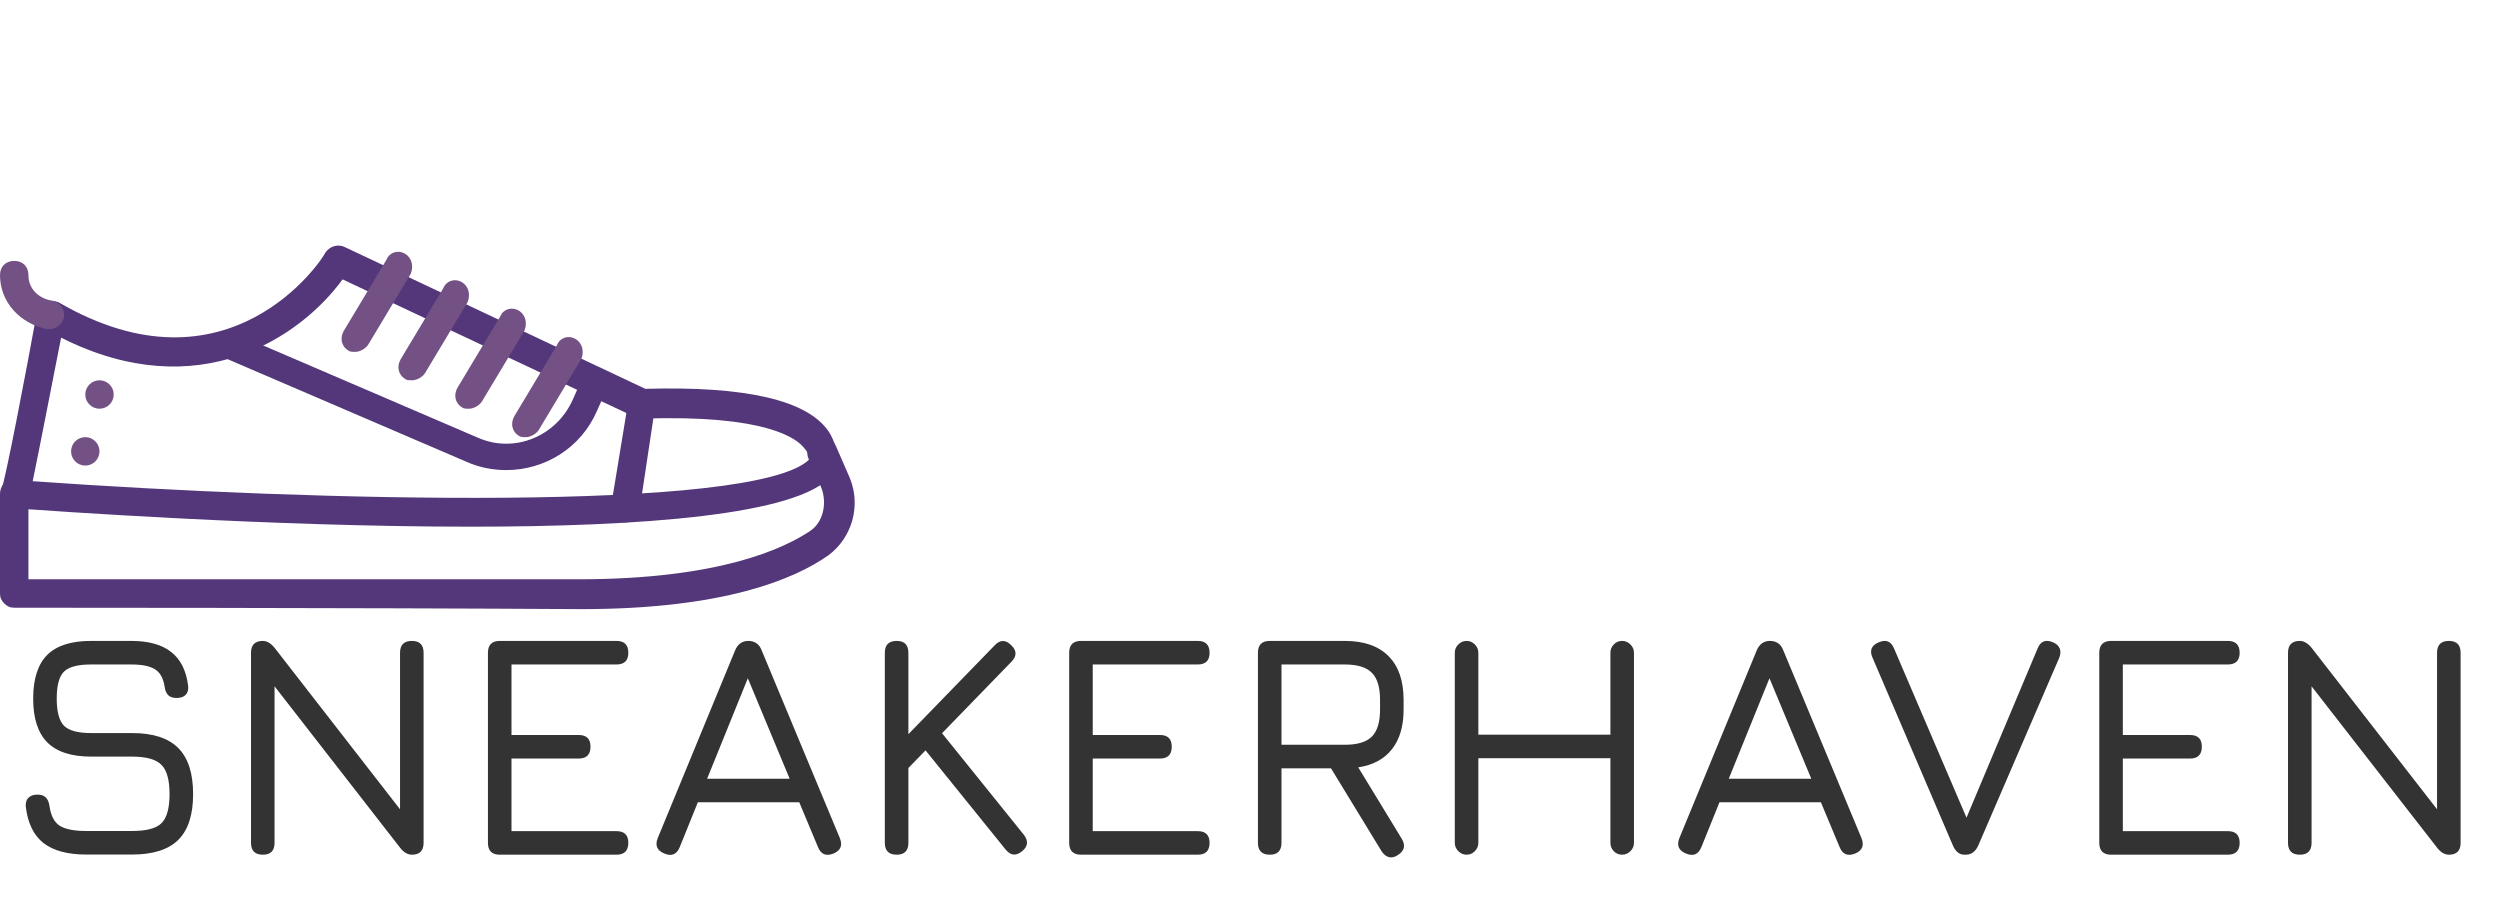 <svg width="234" height="86" viewBox="0 0 234 86" fill="none" xmlns="http://www.w3.org/2000/svg">
<g clip-path="url(#clip0_1_87)">
<path d="M9.313 38.256C10.047 38.256 10.643 37.66 10.643 36.926C10.643 36.191 10.047 35.595 9.313 35.595C8.578 35.595 7.982 36.191 7.982 36.926C7.982 37.66 8.578 38.256 9.313 38.256Z" fill="#735184"/>
<path d="M7.982 43.578C8.717 43.578 9.313 42.982 9.313 42.247C9.313 41.513 8.717 40.917 7.982 40.917C7.248 40.917 6.652 41.513 6.652 42.247C6.652 42.982 7.248 43.578 7.982 43.578Z" fill="#735184"/>
<path d="M77.562 40.385C75.567 37.458 69.846 36.127 60.4 36.394L32.196 23.09C31.53 22.823 30.865 23.09 30.466 23.622C30.2 24.287 21.419 37.591 5.455 28.278C5.056 28.145 4.656 28.145 4.257 28.278C3.858 28.411 3.592 28.81 3.459 29.209C2.395 35.063 0.532 44.775 0.133 45.839C1.72257e-05 46.239 1.72257e-05 46.638 0.133 47.037C0.399 47.303 0.798 47.569 1.197 47.569C5.056 47.835 25.277 49.298 44.036 49.298C59.868 49.298 74.768 48.234 77.828 44.509C77.961 44.376 78.094 44.243 78.094 44.11C78.227 43.844 78.76 42.247 77.562 40.385ZM3.06 45.041C3.725 41.848 5.056 34.93 5.721 31.604C18.626 38.123 28.204 31.471 32.063 26.149L59.469 39.054C59.735 39.187 59.868 39.187 60.134 39.187C71.709 38.788 74.635 41.05 75.3 41.981C75.7 42.38 75.7 42.779 75.7 43.046C70.511 47.968 29.269 46.904 3.06 45.041Z" fill="#53377A"/>
<path d="M79.558 44.775L78.227 41.715C77.961 41.183 77.429 40.917 76.897 40.917C76.099 40.917 75.567 41.449 75.567 42.247C75.567 42.513 75.567 42.779 75.7 42.913L76.897 45.706C77.429 47.17 77.03 48.899 75.833 49.697C73.438 51.294 67.451 54.221 54.147 54.221C35.788 54.221 8.914 54.221 2.661 54.221V46.238C2.661 45.44 2.129 44.908 1.331 44.908C0.532 44.908 0 45.44 0 46.239V55.551C0 55.95 0.133 56.217 0.399 56.483C0.665 56.748 0.931 56.882 1.33 56.882C1.33 56.882 33.26 56.882 54.413 57.015C67.717 57.015 74.369 54.221 77.562 51.959C79.691 50.363 80.622 47.436 79.558 44.775Z" fill="#53377A"/>
<path d="M60.267 36.527C59.602 36.394 58.937 36.926 58.803 37.591L57.207 47.303C57.207 47.303 57.207 47.436 57.207 47.569C57.207 48.367 57.739 48.899 58.537 48.899C59.203 48.899 59.735 48.367 59.868 47.702L61.331 37.99C61.464 37.325 60.932 36.66 60.267 36.527Z" fill="#53377A"/>
<path d="M37.916 23.755C37.251 23.356 36.453 23.622 36.187 24.287L32.196 30.939C31.797 31.604 31.93 32.402 32.595 32.801C32.728 32.934 32.994 32.934 33.26 32.934C33.659 32.934 34.191 32.668 34.457 32.269L38.449 25.617C38.715 24.952 38.582 24.154 37.916 23.755Z" fill="#735184"/>
<path d="M43.238 26.416C42.573 26.017 41.774 26.283 41.508 26.948L37.517 33.6C37.118 34.265 37.251 35.063 37.916 35.462C38.049 35.595 38.315 35.595 38.582 35.595C38.981 35.595 39.513 35.329 39.779 34.93L43.77 28.278C44.036 27.613 43.903 26.815 43.238 26.416Z" fill="#735184"/>
<path d="M48.56 29.076C47.894 28.677 47.096 28.943 46.83 29.608L42.839 36.261C42.44 36.926 42.573 37.724 43.238 38.123C43.371 38.256 43.637 38.256 43.903 38.256C44.302 38.256 44.834 37.99 45.101 37.591L49.092 30.939C49.358 30.274 49.225 29.476 48.56 29.076Z" fill="#735184"/>
<path d="M53.881 31.737C53.216 31.338 52.418 31.604 52.152 32.269L48.16 38.921C47.761 39.587 47.894 40.385 48.56 40.784C48.693 40.917 48.959 40.917 49.225 40.917C49.624 40.917 50.156 40.651 50.422 40.252L54.413 33.6C54.679 32.935 54.546 32.136 53.881 31.737Z" fill="#735184"/>
<path d="M4.922 28.145C3.858 28.012 2.661 27.214 2.661 25.75C2.661 24.952 2.129 24.42 1.33 24.42C0.532 24.42 0 24.952 0 25.75C0 28.278 1.863 30.274 4.39 30.806C4.523 30.806 4.523 30.806 4.656 30.806C5.322 30.806 5.854 30.274 5.987 29.742C6.12 28.943 5.588 28.278 4.922 28.145Z" fill="#735184"/>
<path d="M56.268 34.513C55.633 34.259 54.872 34.513 54.618 35.145L53.603 37.422C52.08 40.837 48.146 42.482 44.719 40.964L21.747 31.097C21.113 30.844 20.351 31.097 20.097 31.73C19.844 32.362 20.097 33.121 20.732 33.374L43.704 43.241C44.846 43.747 46.115 44 47.384 44C50.938 44 54.365 41.976 55.888 38.434L56.903 36.157C57.157 35.525 56.903 34.766 56.268 34.513Z" fill="#53377A"/>
</g>
<path d="M8.055 79.985C6.325 79.985 4.995 79.625 4.065 78.905C3.145 78.175 2.595 77.045 2.415 75.515C2.385 75.145 2.465 74.865 2.655 74.675C2.855 74.475 3.135 74.375 3.495 74.375C3.855 74.375 4.12 74.465 4.29 74.645C4.47 74.825 4.585 75.095 4.635 75.455C4.755 76.335 5.07 76.945 5.58 77.285C6.1 77.615 6.925 77.78 8.055 77.78H12.375C13.715 77.78 14.63 77.535 15.12 77.045C15.62 76.545 15.87 75.64 15.87 74.33C15.87 73 15.615 72.085 15.105 71.585C14.605 71.075 13.695 70.82 12.375 70.82H8.535C6.685 70.82 5.315 70.375 4.425 69.485C3.545 68.595 3.105 67.23 3.105 65.39C3.105 63.55 3.54 62.19 4.41 61.31C5.29 60.43 6.655 59.99 8.505 59.99H12.285C13.905 59.99 15.15 60.335 16.02 61.025C16.9 61.705 17.43 62.76 17.61 64.19C17.65 64.56 17.57 64.845 17.37 65.045C17.18 65.235 16.9 65.33 16.53 65.33C16.18 65.33 15.915 65.24 15.735 65.06C15.555 64.87 15.445 64.6 15.405 64.25C15.285 63.48 14.985 62.945 14.505 62.645C14.035 62.345 13.295 62.195 12.285 62.195H8.505C7.265 62.195 6.42 62.425 5.97 62.885C5.53 63.335 5.31 64.17 5.31 65.39C5.31 66.61 5.535 67.455 5.985 67.925C6.445 68.385 7.295 68.615 8.535 68.615H12.375C14.315 68.615 15.75 69.08 16.68 70.01C17.61 70.94 18.075 72.38 18.075 74.33C18.075 76.27 17.61 77.7 16.68 78.62C15.75 79.53 14.315 79.985 12.375 79.985H8.055ZM24.604 80C23.863 80 23.494 79.63 23.494 78.89V61.1C23.494 60.36 23.863 59.99 24.604 59.99C24.983 59.99 25.354 60.21 25.713 60.65L37.983 76.445H37.444V61.1C37.444 60.36 37.813 59.99 38.553 59.99C39.283 59.99 39.648 60.36 39.648 61.1V78.89C39.648 79.63 39.283 80 38.553 80C38.154 80 37.783 79.78 37.444 79.34L25.159 63.545H25.698V78.89C25.698 79.63 25.334 80 24.604 80ZM46.781 80C46.041 80 45.671 79.63 45.671 78.89V61.1C45.671 60.36 46.041 59.99 46.781 59.99H57.701C58.441 59.99 58.811 60.36 58.811 61.1C58.811 61.83 58.441 62.195 57.701 62.195H47.876V68.795H54.161C54.901 68.795 55.271 69.16 55.271 69.89C55.271 70.63 54.901 71 54.161 71H47.876V77.795H57.701C58.441 77.795 58.811 78.16 58.811 78.89C58.811 79.63 58.441 80 57.701 80H46.781ZM62.197 79.895C61.497 79.615 61.287 79.13 61.567 78.44L68.812 60.86C69.062 60.28 69.472 59.99 70.042 59.99H70.117C70.687 60.02 71.077 60.31 71.287 60.86L78.607 78.44C78.887 79.13 78.687 79.615 78.007 79.895C77.317 80.165 76.837 79.965 76.567 79.295L74.812 75.095H65.317L63.622 79.295C63.342 79.975 62.867 80.175 62.197 79.895ZM66.187 72.89H73.912L69.997 63.485L66.187 72.89ZM83.93 80C83.19 80 82.82 79.63 82.82 78.89V61.1C82.82 60.36 83.19 59.99 83.93 59.99C84.66 59.99 85.025 60.36 85.025 61.1V68.72L93.095 60.41C93.605 59.87 94.12 59.86 94.64 60.38C95.18 60.89 95.19 61.41 94.67 61.94L88.175 68.63L95.825 78.125C96.275 78.705 96.225 79.22 95.675 79.67C95.105 80.14 94.59 80.09 94.13 79.52L86.63 70.235L85.025 71.885V78.89C85.025 79.63 84.66 80 83.93 80ZM101.186 80C100.446 80 100.076 79.63 100.076 78.89V61.1C100.076 60.36 100.446 59.99 101.186 59.99H112.106C112.846 59.99 113.216 60.36 113.216 61.1C113.216 61.83 112.846 62.195 112.106 62.195H102.281V68.795H108.566C109.306 68.795 109.676 69.16 109.676 69.89C109.676 70.63 109.306 71 108.566 71H102.281V77.795H112.106C112.846 77.795 113.216 78.16 113.216 78.89C113.216 79.63 112.846 80 112.106 80H101.186ZM130.822 80.045C130.532 80.235 130.257 80.295 129.997 80.225C129.737 80.155 129.512 79.975 129.322 79.685L124.582 71.915H119.947V78.89C119.947 79.63 119.582 80 118.852 80C118.112 80 117.742 79.63 117.742 78.89V61.1C117.742 60.36 118.112 59.99 118.852 59.99H125.872C127.662 59.99 129.027 60.465 129.967 61.415C130.907 62.355 131.377 63.72 131.377 65.51V66.41C131.377 67.97 131.012 69.21 130.282 70.13C129.562 71.05 128.512 71.615 127.132 71.825L131.227 78.545C131.577 79.165 131.442 79.665 130.822 80.045ZM119.947 69.71H125.872C127.052 69.71 127.897 69.455 128.407 68.945C128.917 68.435 129.172 67.59 129.172 66.41V65.51C129.172 64.33 128.917 63.485 128.407 62.975C127.897 62.455 127.052 62.195 125.872 62.195H119.947V69.71ZM137.279 80C136.979 80 136.719 79.89 136.499 79.67C136.279 79.45 136.169 79.19 136.169 78.89V61.1C136.169 60.8 136.279 60.54 136.499 60.32C136.719 60.1 136.979 59.99 137.279 59.99C137.579 59.99 137.834 60.1 138.044 60.32C138.264 60.54 138.374 60.8 138.374 61.1V68.765H150.734V61.1C150.734 60.8 150.839 60.54 151.049 60.32C151.259 60.1 151.519 59.99 151.829 59.99C152.129 59.99 152.389 60.1 152.609 60.32C152.829 60.54 152.939 60.8 152.939 61.1V78.89C152.939 79.19 152.829 79.45 152.609 79.67C152.389 79.89 152.129 80 151.829 80C151.519 80 151.259 79.89 151.049 79.67C150.839 79.45 150.734 79.19 150.734 78.89V70.97H138.374V78.89C138.374 79.19 138.264 79.45 138.044 79.67C137.834 79.89 137.579 80 137.279 80ZM157.822 79.895C157.122 79.615 156.912 79.13 157.192 78.44L164.437 60.86C164.687 60.28 165.097 59.99 165.667 59.99H165.742C166.312 60.02 166.702 60.31 166.912 60.86L174.232 78.44C174.512 79.13 174.312 79.615 173.632 79.895C172.942 80.165 172.462 79.965 172.192 79.295L170.437 75.095H160.942L159.247 79.295C158.967 79.975 158.492 80.175 157.822 79.895ZM161.812 72.89H169.537L165.622 63.485L161.812 72.89ZM183.866 80C183.406 80 183.051 79.72 182.801 79.16L175.271 61.565C175.121 61.235 175.091 60.95 175.181 60.71C175.281 60.46 175.501 60.265 175.841 60.125C176.521 59.825 177.001 60.015 177.281 60.695L184.451 77.435H183.686L190.721 60.695C190.991 60.015 191.476 59.825 192.176 60.125C192.496 60.265 192.701 60.46 192.791 60.71C192.891 60.95 192.876 61.235 192.746 61.565L185.156 79.16C184.896 79.72 184.511 80 184.001 80H183.866ZM197.602 80C196.862 80 196.492 79.63 196.492 78.89V61.1C196.492 60.36 196.862 59.99 197.602 59.99H208.522C209.262 59.99 209.632 60.36 209.632 61.1C209.632 61.83 209.262 62.195 208.522 62.195H198.697V68.795H204.982C205.722 68.795 206.092 69.16 206.092 69.89C206.092 70.63 205.722 71 204.982 71H198.697V77.795H208.522C209.262 77.795 209.632 78.16 209.632 78.89C209.632 79.63 209.262 80 208.522 80H197.602ZM215.268 80C214.528 80 214.158 79.63 214.158 78.89V61.1C214.158 60.36 214.528 59.99 215.268 59.99C215.648 59.99 216.018 60.21 216.378 60.65L228.648 76.445H228.108V61.1C228.108 60.36 228.478 59.99 229.218 59.99C229.948 59.99 230.313 60.36 230.313 61.1V78.89C230.313 79.63 229.948 80 229.218 80C228.818 80 228.448 79.78 228.108 79.34L215.823 63.545H216.363V78.89C216.363 79.63 215.998 80 215.268 80Z" fill="#333333"/>
<defs>
<clipPath id="clip0_1_87">
<rect width="80" height="80" fill="white"/>
</clipPath>
</defs>
</svg>
